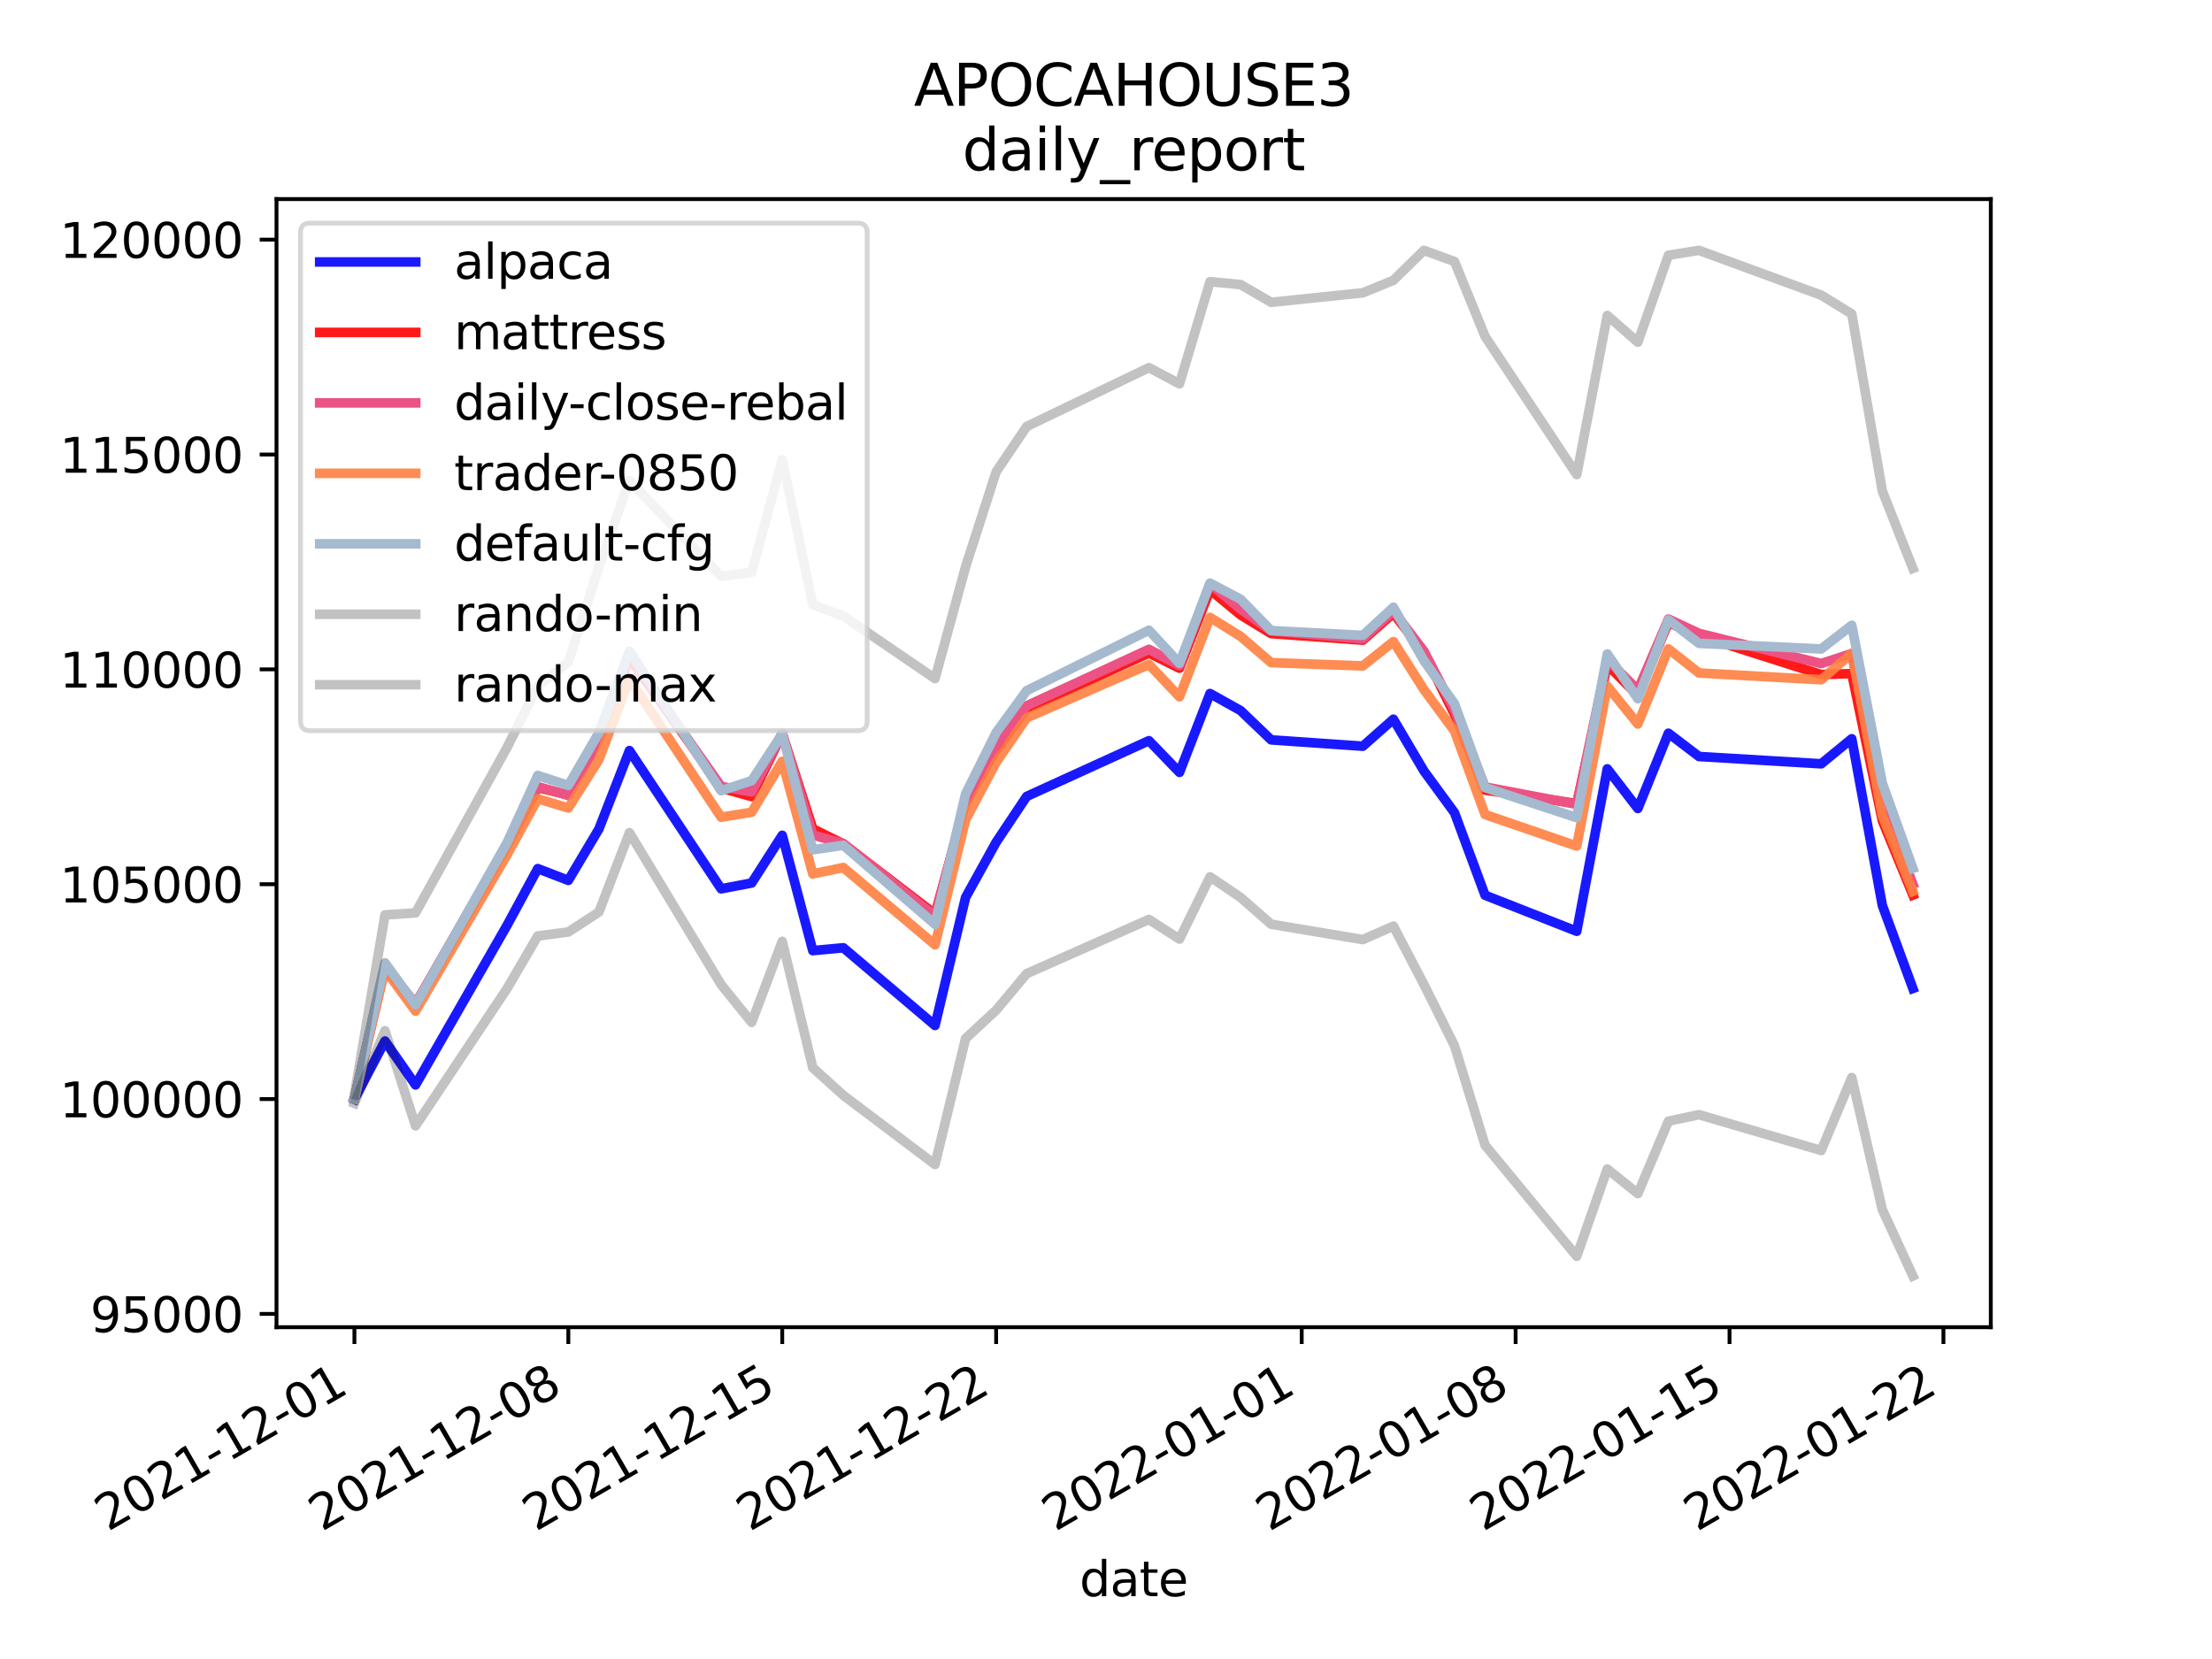 <?xml version="1.0" encoding="utf-8" standalone="no"?>
<!DOCTYPE svg PUBLIC "-//W3C//DTD SVG 1.1//EN"
  "http://www.w3.org/Graphics/SVG/1.1/DTD/svg11.dtd">
<svg xmlns:xlink="http://www.w3.org/1999/xlink" width="460.8pt" height="345.6pt" viewBox="0 0 460.8 345.6" xmlns="http://www.w3.org/2000/svg" version="1.1">
 <defs>
  <style type="text/css">*{stroke-linejoin: round; stroke-linecap: butt}</style>
 </defs>
 <g id="figure_1">
  <g id="patch_1">
   <path d="M 0 345.6 
L 460.8 345.6 
L 460.8 0 
L 0 0 
z
" style="fill: #ffffff"/>
  </g>
  <g id="axes_1">
   <g id="patch_2">
    <path d="M 57.6 276.48 
L 414.72 276.48 
L 414.72 41.472 
L 57.6 41.472 
z
" style="fill: #ffffff"/>
   </g>
   <g id="matplotlib.axis_1">
    <g id="xtick_1">
     <g id="line2d_1">
      <defs>
       <path id="ma5baafd760" d="M 0 0 
L 0 3.5 
" style="stroke: #000000; stroke-width: 0.8"/>
      </defs>
      <g>
       <use xlink:href="#ma5baafd760" x="73.833" y="276.48" style="stroke: #000000; stroke-width: 0.8"/>
      </g>
     </g>
     <g id="text_1">
      <!-- 2021-12-01 -->
      <g transform="translate(22.463 319.118)rotate(-30)scale(0.1 -0.1)">
       <defs>
        <path id="DejaVuSans-32" d="M 1228 531 
L 3431 531 
L 3431 0 
L 469 0 
L 469 531 
Q 828 903 1448 1529 
Q 2069 2156 2228 2338 
Q 2531 2678 2651 2914 
Q 2772 3150 2772 3378 
Q 2772 3750 2511 3984 
Q 2250 4219 1831 4219 
Q 1534 4219 1204 4116 
Q 875 4013 500 3803 
L 500 4441 
Q 881 4594 1212 4672 
Q 1544 4750 1819 4750 
Q 2544 4750 2975 4387 
Q 3406 4025 3406 3419 
Q 3406 3131 3298 2873 
Q 3191 2616 2906 2266 
Q 2828 2175 2409 1742 
Q 1991 1309 1228 531 
z
" transform="scale(0.016)"/>
        <path id="DejaVuSans-30" d="M 2034 4250 
Q 1547 4250 1301 3770 
Q 1056 3291 1056 2328 
Q 1056 1369 1301 889 
Q 1547 409 2034 409 
Q 2525 409 2770 889 
Q 3016 1369 3016 2328 
Q 3016 3291 2770 3770 
Q 2525 4250 2034 4250 
z
M 2034 4750 
Q 2819 4750 3233 4129 
Q 3647 3509 3647 2328 
Q 3647 1150 3233 529 
Q 2819 -91 2034 -91 
Q 1250 -91 836 529 
Q 422 1150 422 2328 
Q 422 3509 836 4129 
Q 1250 4750 2034 4750 
z
" transform="scale(0.016)"/>
        <path id="DejaVuSans-31" d="M 794 531 
L 1825 531 
L 1825 4091 
L 703 3866 
L 703 4441 
L 1819 4666 
L 2450 4666 
L 2450 531 
L 3481 531 
L 3481 0 
L 794 0 
L 794 531 
z
" transform="scale(0.016)"/>
        <path id="DejaVuSans-2d" d="M 313 2009 
L 1997 2009 
L 1997 1497 
L 313 1497 
L 313 2009 
z
" transform="scale(0.016)"/>
       </defs>
       <use xlink:href="#DejaVuSans-32"/>
       <use xlink:href="#DejaVuSans-30" x="63.623"/>
       <use xlink:href="#DejaVuSans-32" x="127.246"/>
       <use xlink:href="#DejaVuSans-31" x="190.869"/>
       <use xlink:href="#DejaVuSans-2d" x="254.492"/>
       <use xlink:href="#DejaVuSans-31" x="290.576"/>
       <use xlink:href="#DejaVuSans-32" x="354.199"/>
       <use xlink:href="#DejaVuSans-2d" x="417.822"/>
       <use xlink:href="#DejaVuSans-30" x="453.906"/>
       <use xlink:href="#DejaVuSans-31" x="517.529"/>
      </g>
     </g>
    </g>
    <g id="xtick_2">
     <g id="line2d_2">
      <g>
       <use xlink:href="#ma5baafd760" x="118.393" y="276.48" style="stroke: #000000; stroke-width: 0.8"/>
      </g>
     </g>
     <g id="text_2">
      <!-- 2021-12-08 -->
      <g transform="translate(67.024 319.118)rotate(-30)scale(0.1 -0.1)">
       <defs>
        <path id="DejaVuSans-38" d="M 2034 2216 
Q 1584 2216 1326 1975 
Q 1069 1734 1069 1313 
Q 1069 891 1326 650 
Q 1584 409 2034 409 
Q 2484 409 2743 651 
Q 3003 894 3003 1313 
Q 3003 1734 2745 1975 
Q 2488 2216 2034 2216 
z
M 1403 2484 
Q 997 2584 770 2862 
Q 544 3141 544 3541 
Q 544 4100 942 4425 
Q 1341 4750 2034 4750 
Q 2731 4750 3128 4425 
Q 3525 4100 3525 3541 
Q 3525 3141 3298 2862 
Q 3072 2584 2669 2484 
Q 3125 2378 3379 2068 
Q 3634 1759 3634 1313 
Q 3634 634 3220 271 
Q 2806 -91 2034 -91 
Q 1263 -91 848 271 
Q 434 634 434 1313 
Q 434 1759 690 2068 
Q 947 2378 1403 2484 
z
M 1172 3481 
Q 1172 3119 1398 2916 
Q 1625 2713 2034 2713 
Q 2441 2713 2670 2916 
Q 2900 3119 2900 3481 
Q 2900 3844 2670 4047 
Q 2441 4250 2034 4250 
Q 1625 4250 1398 4047 
Q 1172 3844 1172 3481 
z
" transform="scale(0.016)"/>
       </defs>
       <use xlink:href="#DejaVuSans-32"/>
       <use xlink:href="#DejaVuSans-30" x="63.623"/>
       <use xlink:href="#DejaVuSans-32" x="127.246"/>
       <use xlink:href="#DejaVuSans-31" x="190.869"/>
       <use xlink:href="#DejaVuSans-2d" x="254.492"/>
       <use xlink:href="#DejaVuSans-31" x="290.576"/>
       <use xlink:href="#DejaVuSans-32" x="354.199"/>
       <use xlink:href="#DejaVuSans-2d" x="417.822"/>
       <use xlink:href="#DejaVuSans-30" x="453.906"/>
       <use xlink:href="#DejaVuSans-38" x="517.529"/>
      </g>
     </g>
    </g>
    <g id="xtick_3">
     <g id="line2d_3">
      <g>
       <use xlink:href="#ma5baafd760" x="162.954" y="276.48" style="stroke: #000000; stroke-width: 0.8"/>
      </g>
     </g>
     <g id="text_3">
      <!-- 2021-12-15 -->
      <g transform="translate(111.584 319.118)rotate(-30)scale(0.1 -0.1)">
       <defs>
        <path id="DejaVuSans-35" d="M 691 4666 
L 3169 4666 
L 3169 4134 
L 1269 4134 
L 1269 2991 
Q 1406 3038 1543 3061 
Q 1681 3084 1819 3084 
Q 2600 3084 3056 2656 
Q 3513 2228 3513 1497 
Q 3513 744 3044 326 
Q 2575 -91 1722 -91 
Q 1428 -91 1123 -41 
Q 819 9 494 109 
L 494 744 
Q 775 591 1075 516 
Q 1375 441 1709 441 
Q 2250 441 2565 725 
Q 2881 1009 2881 1497 
Q 2881 1984 2565 2268 
Q 2250 2553 1709 2553 
Q 1456 2553 1204 2497 
Q 953 2441 691 2322 
L 691 4666 
z
" transform="scale(0.016)"/>
       </defs>
       <use xlink:href="#DejaVuSans-32"/>
       <use xlink:href="#DejaVuSans-30" x="63.623"/>
       <use xlink:href="#DejaVuSans-32" x="127.246"/>
       <use xlink:href="#DejaVuSans-31" x="190.869"/>
       <use xlink:href="#DejaVuSans-2d" x="254.492"/>
       <use xlink:href="#DejaVuSans-31" x="290.576"/>
       <use xlink:href="#DejaVuSans-32" x="354.199"/>
       <use xlink:href="#DejaVuSans-2d" x="417.822"/>
       <use xlink:href="#DejaVuSans-31" x="453.906"/>
       <use xlink:href="#DejaVuSans-35" x="517.529"/>
      </g>
     </g>
    </g>
    <g id="xtick_4">
     <g id="line2d_4">
      <g>
       <use xlink:href="#ma5baafd760" x="207.514" y="276.48" style="stroke: #000000; stroke-width: 0.8"/>
      </g>
     </g>
     <g id="text_4">
      <!-- 2021-12-22 -->
      <g transform="translate(156.145 319.118)rotate(-30)scale(0.1 -0.1)">
       <use xlink:href="#DejaVuSans-32"/>
       <use xlink:href="#DejaVuSans-30" x="63.623"/>
       <use xlink:href="#DejaVuSans-32" x="127.246"/>
       <use xlink:href="#DejaVuSans-31" x="190.869"/>
       <use xlink:href="#DejaVuSans-2d" x="254.492"/>
       <use xlink:href="#DejaVuSans-31" x="290.576"/>
       <use xlink:href="#DejaVuSans-32" x="354.199"/>
       <use xlink:href="#DejaVuSans-2d" x="417.822"/>
       <use xlink:href="#DejaVuSans-32" x="453.906"/>
       <use xlink:href="#DejaVuSans-32" x="517.529"/>
      </g>
     </g>
    </g>
    <g id="xtick_5">
     <g id="line2d_5">
      <g>
       <use xlink:href="#ma5baafd760" x="271.172" y="276.48" style="stroke: #000000; stroke-width: 0.8"/>
      </g>
     </g>
     <g id="text_5">
      <!-- 2022-01-01 -->
      <g transform="translate(219.802 319.118)rotate(-30)scale(0.1 -0.1)">
       <use xlink:href="#DejaVuSans-32"/>
       <use xlink:href="#DejaVuSans-30" x="63.623"/>
       <use xlink:href="#DejaVuSans-32" x="127.246"/>
       <use xlink:href="#DejaVuSans-32" x="190.869"/>
       <use xlink:href="#DejaVuSans-2d" x="254.492"/>
       <use xlink:href="#DejaVuSans-30" x="290.576"/>
       <use xlink:href="#DejaVuSans-31" x="354.199"/>
       <use xlink:href="#DejaVuSans-2d" x="417.822"/>
       <use xlink:href="#DejaVuSans-30" x="453.906"/>
       <use xlink:href="#DejaVuSans-31" x="517.529"/>
      </g>
     </g>
    </g>
    <g id="xtick_6">
     <g id="line2d_6">
      <g>
       <use xlink:href="#ma5baafd760" x="315.732" y="276.48" style="stroke: #000000; stroke-width: 0.8"/>
      </g>
     </g>
     <g id="text_6">
      <!-- 2022-01-08 -->
      <g transform="translate(264.363 319.118)rotate(-30)scale(0.1 -0.1)">
       <use xlink:href="#DejaVuSans-32"/>
       <use xlink:href="#DejaVuSans-30" x="63.623"/>
       <use xlink:href="#DejaVuSans-32" x="127.246"/>
       <use xlink:href="#DejaVuSans-32" x="190.869"/>
       <use xlink:href="#DejaVuSans-2d" x="254.492"/>
       <use xlink:href="#DejaVuSans-30" x="290.576"/>
       <use xlink:href="#DejaVuSans-31" x="354.199"/>
       <use xlink:href="#DejaVuSans-2d" x="417.822"/>
       <use xlink:href="#DejaVuSans-30" x="453.906"/>
       <use xlink:href="#DejaVuSans-38" x="517.529"/>
      </g>
     </g>
    </g>
    <g id="xtick_7">
     <g id="line2d_7">
      <g>
       <use xlink:href="#ma5baafd760" x="360.293" y="276.48" style="stroke: #000000; stroke-width: 0.8"/>
      </g>
     </g>
     <g id="text_7">
      <!-- 2022-01-15 -->
      <g transform="translate(308.923 319.118)rotate(-30)scale(0.1 -0.1)">
       <use xlink:href="#DejaVuSans-32"/>
       <use xlink:href="#DejaVuSans-30" x="63.623"/>
       <use xlink:href="#DejaVuSans-32" x="127.246"/>
       <use xlink:href="#DejaVuSans-32" x="190.869"/>
       <use xlink:href="#DejaVuSans-2d" x="254.492"/>
       <use xlink:href="#DejaVuSans-30" x="290.576"/>
       <use xlink:href="#DejaVuSans-31" x="354.199"/>
       <use xlink:href="#DejaVuSans-2d" x="417.822"/>
       <use xlink:href="#DejaVuSans-31" x="453.906"/>
       <use xlink:href="#DejaVuSans-35" x="517.529"/>
      </g>
     </g>
    </g>
    <g id="xtick_8">
     <g id="line2d_8">
      <g>
       <use xlink:href="#ma5baafd760" x="404.853" y="276.48" style="stroke: #000000; stroke-width: 0.8"/>
      </g>
     </g>
     <g id="text_8">
      <!-- 2022-01-22 -->
      <g transform="translate(353.484 319.118)rotate(-30)scale(0.1 -0.1)">
       <use xlink:href="#DejaVuSans-32"/>
       <use xlink:href="#DejaVuSans-30" x="63.623"/>
       <use xlink:href="#DejaVuSans-32" x="127.246"/>
       <use xlink:href="#DejaVuSans-32" x="190.869"/>
       <use xlink:href="#DejaVuSans-2d" x="254.492"/>
       <use xlink:href="#DejaVuSans-30" x="290.576"/>
       <use xlink:href="#DejaVuSans-31" x="354.199"/>
       <use xlink:href="#DejaVuSans-2d" x="417.822"/>
       <use xlink:href="#DejaVuSans-32" x="453.906"/>
       <use xlink:href="#DejaVuSans-32" x="517.529"/>
      </g>
     </g>
    </g>
    <g id="text_9">
     <!-- date -->
     <g transform="translate(224.885 332.518)scale(0.1 -0.1)">
      <defs>
       <path id="DejaVuSans-64" d="M 2906 2969 
L 2906 4863 
L 3481 4863 
L 3481 0 
L 2906 0 
L 2906 525 
Q 2725 213 2448 61 
Q 2172 -91 1784 -91 
Q 1150 -91 751 415 
Q 353 922 353 1747 
Q 353 2572 751 3078 
Q 1150 3584 1784 3584 
Q 2172 3584 2448 3432 
Q 2725 3281 2906 2969 
z
M 947 1747 
Q 947 1113 1208 752 
Q 1469 391 1925 391 
Q 2381 391 2643 752 
Q 2906 1113 2906 1747 
Q 2906 2381 2643 2742 
Q 2381 3103 1925 3103 
Q 1469 3103 1208 2742 
Q 947 2381 947 1747 
z
" transform="scale(0.016)"/>
       <path id="DejaVuSans-61" d="M 2194 1759 
Q 1497 1759 1228 1600 
Q 959 1441 959 1056 
Q 959 750 1161 570 
Q 1363 391 1709 391 
Q 2188 391 2477 730 
Q 2766 1069 2766 1631 
L 2766 1759 
L 2194 1759 
z
M 3341 1997 
L 3341 0 
L 2766 0 
L 2766 531 
Q 2569 213 2275 61 
Q 1981 -91 1556 -91 
Q 1019 -91 701 211 
Q 384 513 384 1019 
Q 384 1609 779 1909 
Q 1175 2209 1959 2209 
L 2766 2209 
L 2766 2266 
Q 2766 2663 2505 2880 
Q 2244 3097 1772 3097 
Q 1472 3097 1187 3025 
Q 903 2953 641 2809 
L 641 3341 
Q 956 3463 1253 3523 
Q 1550 3584 1831 3584 
Q 2591 3584 2966 3190 
Q 3341 2797 3341 1997 
z
" transform="scale(0.016)"/>
       <path id="DejaVuSans-74" d="M 1172 4494 
L 1172 3500 
L 2356 3500 
L 2356 3053 
L 1172 3053 
L 1172 1153 
Q 1172 725 1289 603 
Q 1406 481 1766 481 
L 2356 481 
L 2356 0 
L 1766 0 
Q 1100 0 847 248 
Q 594 497 594 1153 
L 594 3053 
L 172 3053 
L 172 3500 
L 594 3500 
L 594 4494 
L 1172 4494 
z
" transform="scale(0.016)"/>
       <path id="DejaVuSans-65" d="M 3597 1894 
L 3597 1613 
L 953 1613 
Q 991 1019 1311 708 
Q 1631 397 2203 397 
Q 2534 397 2845 478 
Q 3156 559 3463 722 
L 3463 178 
Q 3153 47 2828 -22 
Q 2503 -91 2169 -91 
Q 1331 -91 842 396 
Q 353 884 353 1716 
Q 353 2575 817 3079 
Q 1281 3584 2069 3584 
Q 2775 3584 3186 3129 
Q 3597 2675 3597 1894 
z
M 3022 2063 
Q 3016 2534 2758 2815 
Q 2500 3097 2075 3097 
Q 1594 3097 1305 2825 
Q 1016 2553 972 2059 
L 3022 2063 
z
" transform="scale(0.016)"/>
      </defs>
      <use xlink:href="#DejaVuSans-64"/>
      <use xlink:href="#DejaVuSans-61" x="63.477"/>
      <use xlink:href="#DejaVuSans-74" x="124.756"/>
      <use xlink:href="#DejaVuSans-65" x="163.965"/>
     </g>
    </g>
   </g>
   <g id="matplotlib.axis_2">
    <g id="ytick_1">
     <g id="line2d_9">
      <defs>
       <path id="m983a411d02" d="M 0 0 
L -3.5 0 
" style="stroke: #000000; stroke-width: 0.8"/>
      </defs>
      <g>
       <use xlink:href="#m983a411d02" x="57.6" y="273.713" style="stroke: #000000; stroke-width: 0.8"/>
      </g>
     </g>
     <g id="text_10">
      <!-- 95000 -->
      <g transform="translate(18.788 277.512)scale(0.1 -0.1)">
       <defs>
        <path id="DejaVuSans-39" d="M 703 97 
L 703 672 
Q 941 559 1184 500 
Q 1428 441 1663 441 
Q 2288 441 2617 861 
Q 2947 1281 2994 2138 
Q 2813 1869 2534 1725 
Q 2256 1581 1919 1581 
Q 1219 1581 811 2004 
Q 403 2428 403 3163 
Q 403 3881 828 4315 
Q 1253 4750 1959 4750 
Q 2769 4750 3195 4129 
Q 3622 3509 3622 2328 
Q 3622 1225 3098 567 
Q 2575 -91 1691 -91 
Q 1453 -91 1209 -44 
Q 966 3 703 97 
z
M 1959 2075 
Q 2384 2075 2632 2365 
Q 2881 2656 2881 3163 
Q 2881 3666 2632 3958 
Q 2384 4250 1959 4250 
Q 1534 4250 1286 3958 
Q 1038 3666 1038 3163 
Q 1038 2656 1286 2365 
Q 1534 2075 1959 2075 
z
" transform="scale(0.016)"/>
       </defs>
       <use xlink:href="#DejaVuSans-39"/>
       <use xlink:href="#DejaVuSans-35" x="63.623"/>
       <use xlink:href="#DejaVuSans-30" x="127.246"/>
       <use xlink:href="#DejaVuSans-30" x="190.869"/>
       <use xlink:href="#DejaVuSans-30" x="254.492"/>
      </g>
     </g>
    </g>
    <g id="ytick_2">
     <g id="line2d_10">
      <g>
       <use xlink:href="#m983a411d02" x="57.6" y="228.954" style="stroke: #000000; stroke-width: 0.8"/>
      </g>
     </g>
     <g id="text_11">
      <!-- 100000 -->
      <g transform="translate(12.425 232.754)scale(0.1 -0.1)">
       <use xlink:href="#DejaVuSans-31"/>
       <use xlink:href="#DejaVuSans-30" x="63.623"/>
       <use xlink:href="#DejaVuSans-30" x="127.246"/>
       <use xlink:href="#DejaVuSans-30" x="190.869"/>
       <use xlink:href="#DejaVuSans-30" x="254.492"/>
       <use xlink:href="#DejaVuSans-30" x="318.115"/>
      </g>
     </g>
    </g>
    <g id="ytick_3">
     <g id="line2d_11">
      <g>
       <use xlink:href="#m983a411d02" x="57.6" y="184.196" style="stroke: #000000; stroke-width: 0.8"/>
      </g>
     </g>
     <g id="text_12">
      <!-- 105000 -->
      <g transform="translate(12.425 187.995)scale(0.1 -0.1)">
       <use xlink:href="#DejaVuSans-31"/>
       <use xlink:href="#DejaVuSans-30" x="63.623"/>
       <use xlink:href="#DejaVuSans-35" x="127.246"/>
       <use xlink:href="#DejaVuSans-30" x="190.869"/>
       <use xlink:href="#DejaVuSans-30" x="254.492"/>
       <use xlink:href="#DejaVuSans-30" x="318.115"/>
      </g>
     </g>
    </g>
    <g id="ytick_4">
     <g id="line2d_12">
      <g>
       <use xlink:href="#m983a411d02" x="57.6" y="139.438" style="stroke: #000000; stroke-width: 0.8"/>
      </g>
     </g>
     <g id="text_13">
      <!-- 110000 -->
      <g transform="translate(12.425 143.237)scale(0.1 -0.1)">
       <use xlink:href="#DejaVuSans-31"/>
       <use xlink:href="#DejaVuSans-31" x="63.623"/>
       <use xlink:href="#DejaVuSans-30" x="127.246"/>
       <use xlink:href="#DejaVuSans-30" x="190.869"/>
       <use xlink:href="#DejaVuSans-30" x="254.492"/>
       <use xlink:href="#DejaVuSans-30" x="318.115"/>
      </g>
     </g>
    </g>
    <g id="ytick_5">
     <g id="line2d_13">
      <g>
       <use xlink:href="#m983a411d02" x="57.6" y="94.68" style="stroke: #000000; stroke-width: 0.8"/>
      </g>
     </g>
     <g id="text_14">
      <!-- 115000 -->
      <g transform="translate(12.425 98.479)scale(0.1 -0.1)">
       <use xlink:href="#DejaVuSans-31"/>
       <use xlink:href="#DejaVuSans-31" x="63.623"/>
       <use xlink:href="#DejaVuSans-35" x="127.246"/>
       <use xlink:href="#DejaVuSans-30" x="190.869"/>
       <use xlink:href="#DejaVuSans-30" x="254.492"/>
       <use xlink:href="#DejaVuSans-30" x="318.115"/>
      </g>
     </g>
    </g>
    <g id="ytick_6">
     <g id="line2d_14">
      <g>
       <use xlink:href="#m983a411d02" x="57.6" y="49.921" style="stroke: #000000; stroke-width: 0.8"/>
      </g>
     </g>
     <g id="text_15">
      <!-- 120000 -->
      <g transform="translate(12.425 53.721)scale(0.1 -0.1)">
       <use xlink:href="#DejaVuSans-31"/>
       <use xlink:href="#DejaVuSans-32" x="63.623"/>
       <use xlink:href="#DejaVuSans-30" x="127.246"/>
       <use xlink:href="#DejaVuSans-30" x="190.869"/>
       <use xlink:href="#DejaVuSans-30" x="254.492"/>
       <use xlink:href="#DejaVuSans-30" x="318.115"/>
      </g>
     </g>
    </g>
   </g>
   <g id="line2d_15">
    <path d="M 73.833 228.954 
L 80.199 216.871 
L 86.564 226.009 
L 105.662 192.698 
L 112.027 180.946 
L 118.393 183.4 
L 124.759 172.704 
L 131.125 156.359 
L 150.222 185.155 
L 156.588 183.945 
L 162.954 174.01 
L 169.319 198.034 
L 175.685 197.439 
L 194.782 213.627 
L 201.148 186.952 
L 207.514 175.451 
L 213.88 165.903 
L 239.343 154.297 
L 245.709 160.897 
L 252.074 144.477 
L 258.44 148.031 
L 264.806 154.127 
L 283.903 155.45 
L 290.269 149.823 
L 296.635 160.615 
L 303.001 169.309 
L 309.366 186.493 
L 328.464 194.002 
L 334.83 160.163 
L 341.195 168.424 
L 347.561 152.744 
L 353.927 157.591 
L 379.39 159.116 
L 385.756 153.897 
L 392.121 188.606 
L 398.487 205.91 
" clip-path="url(#pc14f5ffd8a)" style="fill: none; stroke: #0000ff; stroke-opacity: 0.9; stroke-width: 2; stroke-linecap: square"/>
   </g>
   <g id="line2d_16">
    <path d="M 73.833 228.954 
L 80.199 201.235 
L 86.564 209.429 
L 105.662 176.108 
L 112.027 164.065 
L 118.393 165.586 
L 124.759 154.042 
L 131.125 136.988 
L 150.222 164.167 
L 156.588 165.944 
L 162.954 152.826 
L 169.319 172.644 
L 175.685 175.791 
L 194.782 190.415 
L 201.148 167.304 
L 207.514 156.227 
L 213.88 147.693 
L 239.343 136.041 
L 245.709 139.203 
L 252.074 122.872 
L 258.44 128.106 
L 264.806 131.993 
L 283.903 133.357 
L 290.269 127.746 
L 296.635 136.02 
L 303.001 148.82 
L 309.366 164.593 
L 328.464 167.392 
L 334.83 138.477 
L 341.195 144.893 
L 347.561 129.689 
L 353.927 132.403 
L 379.39 140.514 
L 385.756 140.325 
L 392.121 170.974 
L 398.487 186.451 
" clip-path="url(#pc14f5ffd8a)" style="fill: none; stroke: #ff0000; stroke-opacity: 0.9; stroke-width: 2; stroke-linecap: square"/>
   </g>
   <g id="line2d_17">
    <path d="M 73.833 228.954 
L 80.199 201.252 
L 86.564 209.065 
L 105.662 175.857 
L 112.027 163.848 
L 118.393 165.711 
L 124.759 154.238 
L 131.125 136.706 
L 150.222 163.829 
L 156.588 164.99 
L 162.954 152.737 
L 169.319 173.942 
L 175.685 175.726 
L 194.782 190.838 
L 201.148 166.755 
L 207.514 155.168 
L 213.88 147.03 
L 239.343 135.267 
L 245.709 138.641 
L 252.074 121.606 
L 258.44 126.894 
L 264.806 131.423 
L 283.903 133.081 
L 290.269 127.303 
L 296.635 135.647 
L 303.001 147.901 
L 309.366 163.93 
L 328.464 167.559 
L 334.83 137.366 
L 341.195 143.758 
L 347.561 128.96 
L 353.927 131.935 
L 379.39 138.221 
L 385.756 136.145 
L 392.121 167.61 
L 398.487 184.183 
" clip-path="url(#pc14f5ffd8a)" style="fill: none; stroke: #ec5283; stroke-width: 2; stroke-linecap: square"/>
   </g>
   <g id="line2d_18">
    <path d="M 73.833 228.954 
L 80.199 201.973 
L 86.564 210.637 
L 105.662 178 
L 112.027 166.399 
L 118.393 168.319 
L 124.759 158.249 
L 131.125 141.474 
L 150.222 170.237 
L 156.588 169.201 
L 162.954 158.585 
L 169.319 182.053 
L 175.685 180.721 
L 194.782 196.818 
L 201.148 170.796 
L 207.514 158.814 
L 213.88 149.54 
L 239.343 138.42 
L 245.709 145.154 
L 252.074 128.619 
L 258.44 132.566 
L 264.806 138.036 
L 283.903 138.718 
L 290.269 133.652 
L 296.635 143.668 
L 303.001 152.299 
L 309.366 169.679 
L 328.464 176.243 
L 334.83 142.947 
L 341.195 150.821 
L 347.561 135.18 
L 353.927 140.192 
L 379.39 141.608 
L 385.756 136.086 
L 392.121 169.937 
L 398.487 185.697 
" clip-path="url(#pc14f5ffd8a)" style="fill: none; stroke: #ff8040; stroke-opacity: 0.9; stroke-width: 2; stroke-linecap: square"/>
   </g>
   <g id="line2d_19">
    <path d="M 73.833 228.954 
L 80.199 200.588 
L 86.564 209.346 
L 105.662 175.474 
L 112.027 161.541 
L 118.393 163.624 
L 124.759 152.652 
L 131.125 135.634 
L 150.222 164.728 
L 156.588 162.624 
L 162.954 152.908 
L 169.319 177.022 
L 175.685 176.09 
L 194.782 192.548 
L 201.148 165.39 
L 207.514 152.601 
L 213.88 143.876 
L 239.343 131.287 
L 245.709 138.174 
L 252.074 121.471 
L 258.44 124.841 
L 264.806 131.36 
L 283.903 132.363 
L 290.269 126.505 
L 296.635 137.623 
L 303.001 146.61 
L 309.366 164.064 
L 328.464 170.333 
L 334.83 136.224 
L 341.195 145.552 
L 347.561 129.133 
L 353.927 134.024 
L 379.39 135.187 
L 385.756 130.259 
L 392.121 163.156 
L 398.487 180.905 
" clip-path="url(#pc14f5ffd8a)" style="fill: none; stroke: #a5b9cf; stroke-width: 2; stroke-linecap: square"/>
   </g>
   <g id="line2d_20">
    <path d="M 73.833 229.85 
L 80.199 214.71 
L 86.564 234.529 
L 105.662 205.873 
L 112.027 194.983 
L 118.393 194.149 
L 124.759 190.001 
L 131.125 173.458 
L 150.222 205.111 
L 156.588 212.985 
L 162.954 196.109 
L 169.319 222.425 
L 175.685 228.183 
L 194.782 242.578 
L 201.148 216.342 
L 207.514 210.442 
L 213.88 202.828 
L 239.343 191.541 
L 245.709 195.626 
L 252.074 182.659 
L 258.44 186.956 
L 264.806 192.532 
L 283.903 195.73 
L 290.269 192.927 
L 296.635 205.109 
L 303.001 217.858 
L 309.366 238.562 
L 328.464 261.711 
L 334.83 243.528 
L 341.195 248.651 
L 347.561 233.563 
L 353.927 232.209 
L 379.39 239.668 
L 385.756 224.471 
L 392.121 251.979 
L 398.487 265.798 
" clip-path="url(#pc14f5ffd8a)" style="fill: none; stroke: #0d0d0d; stroke-opacity: 0.25; stroke-width: 2; stroke-linecap: square"/>
   </g>
   <g id="line2d_21">
    <path d="M 73.833 228.059 
L 80.199 190.593 
L 86.564 190.164 
L 105.662 155.651 
L 112.027 142.929 
L 118.393 137.92 
L 124.759 118.101 
L 131.125 100.124 
L 150.222 120.048 
L 156.588 119.237 
L 162.954 95.777 
L 169.319 125.955 
L 175.685 128.346 
L 194.782 141.366 
L 201.148 118.078 
L 207.514 98.294 
L 213.88 88.846 
L 239.343 76.586 
L 245.709 79.957 
L 252.074 58.675 
L 258.44 59.285 
L 264.806 62.979 
L 283.903 61.001 
L 290.269 58.391 
L 296.635 52.155 
L 303.001 54.475 
L 309.366 70.083 
L 328.464 98.861 
L 334.83 65.724 
L 341.195 71.287 
L 347.561 53.173 
L 353.927 52.154 
L 379.39 61.491 
L 385.756 65.389 
L 392.121 102.294 
L 398.487 118.413 
" clip-path="url(#pc14f5ffd8a)" style="fill: none; stroke: #0d0d0d; stroke-opacity: 0.25; stroke-width: 2; stroke-linecap: square"/>
   </g>
   <g id="patch_3">
    <path d="M 57.6 276.48 
L 57.6 41.472 
" style="fill: none; stroke: #000000; stroke-width: 0.8; stroke-linejoin: miter; stroke-linecap: square"/>
   </g>
   <g id="patch_4">
    <path d="M 414.72 276.48 
L 414.72 41.472 
" style="fill: none; stroke: #000000; stroke-width: 0.8; stroke-linejoin: miter; stroke-linecap: square"/>
   </g>
   <g id="patch_5">
    <path d="M 57.6 276.48 
L 414.72 276.48 
" style="fill: none; stroke: #000000; stroke-width: 0.8; stroke-linejoin: miter; stroke-linecap: square"/>
   </g>
   <g id="patch_6">
    <path d="M 57.6 41.472 
L 414.72 41.472 
" style="fill: none; stroke: #000000; stroke-width: 0.8; stroke-linejoin: miter; stroke-linecap: square"/>
   </g>
   <g id="text_16">
    <!-- APOCAHOUSE3 -->
    <g transform="translate(190.376 22.035)scale(0.12 -0.12)">
     <defs>
      <path id="DejaVuSans-41" d="M 2188 4044 
L 1331 1722 
L 3047 1722 
L 2188 4044 
z
M 1831 4666 
L 2547 4666 
L 4325 0 
L 3669 0 
L 3244 1197 
L 1141 1197 
L 716 0 
L 50 0 
L 1831 4666 
z
" transform="scale(0.016)"/>
      <path id="DejaVuSans-50" d="M 1259 4147 
L 1259 2394 
L 2053 2394 
Q 2494 2394 2734 2622 
Q 2975 2850 2975 3272 
Q 2975 3691 2734 3919 
Q 2494 4147 2053 4147 
L 1259 4147 
z
M 628 4666 
L 2053 4666 
Q 2838 4666 3239 4311 
Q 3641 3956 3641 3272 
Q 3641 2581 3239 2228 
Q 2838 1875 2053 1875 
L 1259 1875 
L 1259 0 
L 628 0 
L 628 4666 
z
" transform="scale(0.016)"/>
      <path id="DejaVuSans-4f" d="M 2522 4238 
Q 1834 4238 1429 3725 
Q 1025 3213 1025 2328 
Q 1025 1447 1429 934 
Q 1834 422 2522 422 
Q 3209 422 3611 934 
Q 4013 1447 4013 2328 
Q 4013 3213 3611 3725 
Q 3209 4238 2522 4238 
z
M 2522 4750 
Q 3503 4750 4090 4092 
Q 4678 3434 4678 2328 
Q 4678 1225 4090 567 
Q 3503 -91 2522 -91 
Q 1538 -91 948 565 
Q 359 1222 359 2328 
Q 359 3434 948 4092 
Q 1538 4750 2522 4750 
z
" transform="scale(0.016)"/>
      <path id="DejaVuSans-43" d="M 4122 4306 
L 4122 3641 
Q 3803 3938 3442 4084 
Q 3081 4231 2675 4231 
Q 1875 4231 1450 3742 
Q 1025 3253 1025 2328 
Q 1025 1406 1450 917 
Q 1875 428 2675 428 
Q 3081 428 3442 575 
Q 3803 722 4122 1019 
L 4122 359 
Q 3791 134 3420 21 
Q 3050 -91 2638 -91 
Q 1578 -91 968 557 
Q 359 1206 359 2328 
Q 359 3453 968 4101 
Q 1578 4750 2638 4750 
Q 3056 4750 3426 4639 
Q 3797 4528 4122 4306 
z
" transform="scale(0.016)"/>
      <path id="DejaVuSans-48" d="M 628 4666 
L 1259 4666 
L 1259 2753 
L 3553 2753 
L 3553 4666 
L 4184 4666 
L 4184 0 
L 3553 0 
L 3553 2222 
L 1259 2222 
L 1259 0 
L 628 0 
L 628 4666 
z
" transform="scale(0.016)"/>
      <path id="DejaVuSans-55" d="M 556 4666 
L 1191 4666 
L 1191 1831 
Q 1191 1081 1462 751 
Q 1734 422 2344 422 
Q 2950 422 3222 751 
Q 3494 1081 3494 1831 
L 3494 4666 
L 4128 4666 
L 4128 1753 
Q 4128 841 3676 375 
Q 3225 -91 2344 -91 
Q 1459 -91 1007 375 
Q 556 841 556 1753 
L 556 4666 
z
" transform="scale(0.016)"/>
      <path id="DejaVuSans-53" d="M 3425 4513 
L 3425 3897 
Q 3066 4069 2747 4153 
Q 2428 4238 2131 4238 
Q 1616 4238 1336 4038 
Q 1056 3838 1056 3469 
Q 1056 3159 1242 3001 
Q 1428 2844 1947 2747 
L 2328 2669 
Q 3034 2534 3370 2195 
Q 3706 1856 3706 1288 
Q 3706 609 3251 259 
Q 2797 -91 1919 -91 
Q 1588 -91 1214 -16 
Q 841 59 441 206 
L 441 856 
Q 825 641 1194 531 
Q 1563 422 1919 422 
Q 2459 422 2753 634 
Q 3047 847 3047 1241 
Q 3047 1584 2836 1778 
Q 2625 1972 2144 2069 
L 1759 2144 
Q 1053 2284 737 2584 
Q 422 2884 422 3419 
Q 422 4038 858 4394 
Q 1294 4750 2059 4750 
Q 2388 4750 2728 4690 
Q 3069 4631 3425 4513 
z
" transform="scale(0.016)"/>
      <path id="DejaVuSans-45" d="M 628 4666 
L 3578 4666 
L 3578 4134 
L 1259 4134 
L 1259 2753 
L 3481 2753 
L 3481 2222 
L 1259 2222 
L 1259 531 
L 3634 531 
L 3634 0 
L 628 0 
L 628 4666 
z
" transform="scale(0.016)"/>
      <path id="DejaVuSans-33" d="M 2597 2516 
Q 3050 2419 3304 2112 
Q 3559 1806 3559 1356 
Q 3559 666 3084 287 
Q 2609 -91 1734 -91 
Q 1441 -91 1130 -33 
Q 819 25 488 141 
L 488 750 
Q 750 597 1062 519 
Q 1375 441 1716 441 
Q 2309 441 2620 675 
Q 2931 909 2931 1356 
Q 2931 1769 2642 2001 
Q 2353 2234 1838 2234 
L 1294 2234 
L 1294 2753 
L 1863 2753 
Q 2328 2753 2575 2939 
Q 2822 3125 2822 3475 
Q 2822 3834 2567 4026 
Q 2313 4219 1838 4219 
Q 1578 4219 1281 4162 
Q 984 4106 628 3988 
L 628 4550 
Q 988 4650 1302 4700 
Q 1616 4750 1894 4750 
Q 2613 4750 3031 4423 
Q 3450 4097 3450 3541 
Q 3450 3153 3228 2886 
Q 3006 2619 2597 2516 
z
" transform="scale(0.016)"/>
     </defs>
     <use xlink:href="#DejaVuSans-41"/>
     <use xlink:href="#DejaVuSans-50" x="68.408"/>
     <use xlink:href="#DejaVuSans-4f" x="128.711"/>
     <use xlink:href="#DejaVuSans-43" x="207.422"/>
     <use xlink:href="#DejaVuSans-41" x="277.246"/>
     <use xlink:href="#DejaVuSans-48" x="345.654"/>
     <use xlink:href="#DejaVuSans-4f" x="420.85"/>
     <use xlink:href="#DejaVuSans-55" x="499.561"/>
     <use xlink:href="#DejaVuSans-53" x="572.754"/>
     <use xlink:href="#DejaVuSans-45" x="636.23"/>
     <use xlink:href="#DejaVuSans-33" x="699.414"/>
    </g>
    <!-- daily_report -->
    <g transform="translate(200.467 35.472)scale(0.12 -0.12)">
     <defs>
      <path id="DejaVuSans-69" d="M 603 3500 
L 1178 3500 
L 1178 0 
L 603 0 
L 603 3500 
z
M 603 4863 
L 1178 4863 
L 1178 4134 
L 603 4134 
L 603 4863 
z
" transform="scale(0.016)"/>
      <path id="DejaVuSans-6c" d="M 603 4863 
L 1178 4863 
L 1178 0 
L 603 0 
L 603 4863 
z
" transform="scale(0.016)"/>
      <path id="DejaVuSans-79" d="M 2059 -325 
Q 1816 -950 1584 -1140 
Q 1353 -1331 966 -1331 
L 506 -1331 
L 506 -850 
L 844 -850 
Q 1081 -850 1212 -737 
Q 1344 -625 1503 -206 
L 1606 56 
L 191 3500 
L 800 3500 
L 1894 763 
L 2988 3500 
L 3597 3500 
L 2059 -325 
z
" transform="scale(0.016)"/>
      <path id="DejaVuSans-5f" d="M 3263 -1063 
L 3263 -1509 
L -63 -1509 
L -63 -1063 
L 3263 -1063 
z
" transform="scale(0.016)"/>
      <path id="DejaVuSans-72" d="M 2631 2963 
Q 2534 3019 2420 3045 
Q 2306 3072 2169 3072 
Q 1681 3072 1420 2755 
Q 1159 2438 1159 1844 
L 1159 0 
L 581 0 
L 581 3500 
L 1159 3500 
L 1159 2956 
Q 1341 3275 1631 3429 
Q 1922 3584 2338 3584 
Q 2397 3584 2469 3576 
Q 2541 3569 2628 3553 
L 2631 2963 
z
" transform="scale(0.016)"/>
      <path id="DejaVuSans-70" d="M 1159 525 
L 1159 -1331 
L 581 -1331 
L 581 3500 
L 1159 3500 
L 1159 2969 
Q 1341 3281 1617 3432 
Q 1894 3584 2278 3584 
Q 2916 3584 3314 3078 
Q 3713 2572 3713 1747 
Q 3713 922 3314 415 
Q 2916 -91 2278 -91 
Q 1894 -91 1617 61 
Q 1341 213 1159 525 
z
M 3116 1747 
Q 3116 2381 2855 2742 
Q 2594 3103 2138 3103 
Q 1681 3103 1420 2742 
Q 1159 2381 1159 1747 
Q 1159 1113 1420 752 
Q 1681 391 2138 391 
Q 2594 391 2855 752 
Q 3116 1113 3116 1747 
z
" transform="scale(0.016)"/>
      <path id="DejaVuSans-6f" d="M 1959 3097 
Q 1497 3097 1228 2736 
Q 959 2375 959 1747 
Q 959 1119 1226 758 
Q 1494 397 1959 397 
Q 2419 397 2687 759 
Q 2956 1122 2956 1747 
Q 2956 2369 2687 2733 
Q 2419 3097 1959 3097 
z
M 1959 3584 
Q 2709 3584 3137 3096 
Q 3566 2609 3566 1747 
Q 3566 888 3137 398 
Q 2709 -91 1959 -91 
Q 1206 -91 779 398 
Q 353 888 353 1747 
Q 353 2609 779 3096 
Q 1206 3584 1959 3584 
z
" transform="scale(0.016)"/>
     </defs>
     <use xlink:href="#DejaVuSans-64"/>
     <use xlink:href="#DejaVuSans-61" x="63.477"/>
     <use xlink:href="#DejaVuSans-69" x="124.756"/>
     <use xlink:href="#DejaVuSans-6c" x="152.539"/>
     <use xlink:href="#DejaVuSans-79" x="180.322"/>
     <use xlink:href="#DejaVuSans-5f" x="239.502"/>
     <use xlink:href="#DejaVuSans-72" x="289.502"/>
     <use xlink:href="#DejaVuSans-65" x="328.365"/>
     <use xlink:href="#DejaVuSans-70" x="389.889"/>
     <use xlink:href="#DejaVuSans-6f" x="453.365"/>
     <use xlink:href="#DejaVuSans-72" x="514.547"/>
     <use xlink:href="#DejaVuSans-74" x="555.66"/>
    </g>
   </g>
   <g id="legend_1">
    <g id="patch_7">
     <path d="M 64.6 152.219 
L 178.644 152.219 
Q 180.644 152.219 180.644 150.219 
L 180.644 48.472 
Q 180.644 46.472 178.644 46.472 
L 64.6 46.472 
Q 62.6 46.472 62.6 48.472 
L 62.6 150.219 
Q 62.6 152.219 64.6 152.219 
z
" style="fill: #ffffff; opacity: 0.8; stroke: #cccccc; stroke-linejoin: miter"/>
    </g>
    <g id="line2d_22">
     <path d="M 66.6 54.57 
L 76.6 54.57 
L 86.6 54.57 
" style="fill: none; stroke: #0000ff; stroke-opacity: 0.9; stroke-width: 2; stroke-linecap: square"/>
    </g>
    <g id="text_17">
     <!-- alpaca -->
     <g transform="translate(94.6 58.07)scale(0.1 -0.1)">
      <defs>
       <path id="DejaVuSans-63" d="M 3122 3366 
L 3122 2828 
Q 2878 2963 2633 3030 
Q 2388 3097 2138 3097 
Q 1578 3097 1268 2742 
Q 959 2388 959 1747 
Q 959 1106 1268 751 
Q 1578 397 2138 397 
Q 2388 397 2633 464 
Q 2878 531 3122 666 
L 3122 134 
Q 2881 22 2623 -34 
Q 2366 -91 2075 -91 
Q 1284 -91 818 406 
Q 353 903 353 1747 
Q 353 2603 823 3093 
Q 1294 3584 2113 3584 
Q 2378 3584 2631 3529 
Q 2884 3475 3122 3366 
z
" transform="scale(0.016)"/>
      </defs>
      <use xlink:href="#DejaVuSans-61"/>
      <use xlink:href="#DejaVuSans-6c" x="61.279"/>
      <use xlink:href="#DejaVuSans-70" x="89.062"/>
      <use xlink:href="#DejaVuSans-61" x="152.539"/>
      <use xlink:href="#DejaVuSans-63" x="213.818"/>
      <use xlink:href="#DejaVuSans-61" x="268.799"/>
     </g>
    </g>
    <g id="line2d_23">
     <path d="M 66.6 69.249 
L 76.6 69.249 
L 86.6 69.249 
" style="fill: none; stroke: #ff0000; stroke-opacity: 0.9; stroke-width: 2; stroke-linecap: square"/>
    </g>
    <g id="text_18">
     <!-- mattress -->
     <g transform="translate(94.6 72.749)scale(0.1 -0.1)">
      <defs>
       <path id="DejaVuSans-6d" d="M 3328 2828 
Q 3544 3216 3844 3400 
Q 4144 3584 4550 3584 
Q 5097 3584 5394 3201 
Q 5691 2819 5691 2113 
L 5691 0 
L 5113 0 
L 5113 2094 
Q 5113 2597 4934 2840 
Q 4756 3084 4391 3084 
Q 3944 3084 3684 2787 
Q 3425 2491 3425 1978 
L 3425 0 
L 2847 0 
L 2847 2094 
Q 2847 2600 2669 2842 
Q 2491 3084 2119 3084 
Q 1678 3084 1418 2786 
Q 1159 2488 1159 1978 
L 1159 0 
L 581 0 
L 581 3500 
L 1159 3500 
L 1159 2956 
Q 1356 3278 1631 3431 
Q 1906 3584 2284 3584 
Q 2666 3584 2933 3390 
Q 3200 3197 3328 2828 
z
" transform="scale(0.016)"/>
       <path id="DejaVuSans-73" d="M 2834 3397 
L 2834 2853 
Q 2591 2978 2328 3040 
Q 2066 3103 1784 3103 
Q 1356 3103 1142 2972 
Q 928 2841 928 2578 
Q 928 2378 1081 2264 
Q 1234 2150 1697 2047 
L 1894 2003 
Q 2506 1872 2764 1633 
Q 3022 1394 3022 966 
Q 3022 478 2636 193 
Q 2250 -91 1575 -91 
Q 1294 -91 989 -36 
Q 684 19 347 128 
L 347 722 
Q 666 556 975 473 
Q 1284 391 1588 391 
Q 1994 391 2212 530 
Q 2431 669 2431 922 
Q 2431 1156 2273 1281 
Q 2116 1406 1581 1522 
L 1381 1569 
Q 847 1681 609 1914 
Q 372 2147 372 2553 
Q 372 3047 722 3315 
Q 1072 3584 1716 3584 
Q 2034 3584 2315 3537 
Q 2597 3491 2834 3397 
z
" transform="scale(0.016)"/>
      </defs>
      <use xlink:href="#DejaVuSans-6d"/>
      <use xlink:href="#DejaVuSans-61" x="97.412"/>
      <use xlink:href="#DejaVuSans-74" x="158.691"/>
      <use xlink:href="#DejaVuSans-74" x="197.9"/>
      <use xlink:href="#DejaVuSans-72" x="237.109"/>
      <use xlink:href="#DejaVuSans-65" x="275.973"/>
      <use xlink:href="#DejaVuSans-73" x="337.496"/>
      <use xlink:href="#DejaVuSans-73" x="389.596"/>
     </g>
    </g>
    <g id="line2d_24">
     <path d="M 66.6 83.927 
L 76.6 83.927 
L 86.6 83.927 
" style="fill: none; stroke: #ec5283; stroke-width: 2; stroke-linecap: square"/>
    </g>
    <g id="text_19">
     <!-- daily-close-rebal -->
     <g transform="translate(94.6 87.427)scale(0.1 -0.1)">
      <defs>
       <path id="DejaVuSans-62" d="M 3116 1747 
Q 3116 2381 2855 2742 
Q 2594 3103 2138 3103 
Q 1681 3103 1420 2742 
Q 1159 2381 1159 1747 
Q 1159 1113 1420 752 
Q 1681 391 2138 391 
Q 2594 391 2855 752 
Q 3116 1113 3116 1747 
z
M 1159 2969 
Q 1341 3281 1617 3432 
Q 1894 3584 2278 3584 
Q 2916 3584 3314 3078 
Q 3713 2572 3713 1747 
Q 3713 922 3314 415 
Q 2916 -91 2278 -91 
Q 1894 -91 1617 61 
Q 1341 213 1159 525 
L 1159 0 
L 581 0 
L 581 4863 
L 1159 4863 
L 1159 2969 
z
" transform="scale(0.016)"/>
      </defs>
      <use xlink:href="#DejaVuSans-64"/>
      <use xlink:href="#DejaVuSans-61" x="63.477"/>
      <use xlink:href="#DejaVuSans-69" x="124.756"/>
      <use xlink:href="#DejaVuSans-6c" x="152.539"/>
      <use xlink:href="#DejaVuSans-79" x="180.322"/>
      <use xlink:href="#DejaVuSans-2d" x="237.752"/>
      <use xlink:href="#DejaVuSans-63" x="273.836"/>
      <use xlink:href="#DejaVuSans-6c" x="328.816"/>
      <use xlink:href="#DejaVuSans-6f" x="356.6"/>
      <use xlink:href="#DejaVuSans-73" x="417.781"/>
      <use xlink:href="#DejaVuSans-65" x="469.881"/>
      <use xlink:href="#DejaVuSans-2d" x="531.404"/>
      <use xlink:href="#DejaVuSans-72" x="567.488"/>
      <use xlink:href="#DejaVuSans-65" x="606.352"/>
      <use xlink:href="#DejaVuSans-62" x="667.875"/>
      <use xlink:href="#DejaVuSans-61" x="731.352"/>
      <use xlink:href="#DejaVuSans-6c" x="792.631"/>
     </g>
    </g>
    <g id="line2d_25">
     <path d="M 66.6 98.605 
L 76.6 98.605 
L 86.6 98.605 
" style="fill: none; stroke: #ff8040; stroke-opacity: 0.9; stroke-width: 2; stroke-linecap: square"/>
    </g>
    <g id="text_20">
     <!-- trader-0850 -->
     <g transform="translate(94.6 102.105)scale(0.1 -0.1)">
      <use xlink:href="#DejaVuSans-74"/>
      <use xlink:href="#DejaVuSans-72" x="39.209"/>
      <use xlink:href="#DejaVuSans-61" x="80.322"/>
      <use xlink:href="#DejaVuSans-64" x="141.602"/>
      <use xlink:href="#DejaVuSans-65" x="205.078"/>
      <use xlink:href="#DejaVuSans-72" x="266.602"/>
      <use xlink:href="#DejaVuSans-2d" x="301.34"/>
      <use xlink:href="#DejaVuSans-30" x="337.424"/>
      <use xlink:href="#DejaVuSans-38" x="401.047"/>
      <use xlink:href="#DejaVuSans-35" x="464.67"/>
      <use xlink:href="#DejaVuSans-30" x="528.293"/>
     </g>
    </g>
    <g id="line2d_26">
     <path d="M 66.6 113.283 
L 76.6 113.283 
L 86.6 113.283 
" style="fill: none; stroke: #a5b9cf; stroke-width: 2; stroke-linecap: square"/>
    </g>
    <g id="text_21">
     <!-- default-cfg -->
     <g transform="translate(94.6 116.783)scale(0.1 -0.1)">
      <defs>
       <path id="DejaVuSans-66" d="M 2375 4863 
L 2375 4384 
L 1825 4384 
Q 1516 4384 1395 4259 
Q 1275 4134 1275 3809 
L 1275 3500 
L 2222 3500 
L 2222 3053 
L 1275 3053 
L 1275 0 
L 697 0 
L 697 3053 
L 147 3053 
L 147 3500 
L 697 3500 
L 697 3744 
Q 697 4328 969 4595 
Q 1241 4863 1831 4863 
L 2375 4863 
z
" transform="scale(0.016)"/>
       <path id="DejaVuSans-75" d="M 544 1381 
L 544 3500 
L 1119 3500 
L 1119 1403 
Q 1119 906 1312 657 
Q 1506 409 1894 409 
Q 2359 409 2629 706 
Q 2900 1003 2900 1516 
L 2900 3500 
L 3475 3500 
L 3475 0 
L 2900 0 
L 2900 538 
Q 2691 219 2414 64 
Q 2138 -91 1772 -91 
Q 1169 -91 856 284 
Q 544 659 544 1381 
z
M 1991 3584 
L 1991 3584 
z
" transform="scale(0.016)"/>
       <path id="DejaVuSans-67" d="M 2906 1791 
Q 2906 2416 2648 2759 
Q 2391 3103 1925 3103 
Q 1463 3103 1205 2759 
Q 947 2416 947 1791 
Q 947 1169 1205 825 
Q 1463 481 1925 481 
Q 2391 481 2648 825 
Q 2906 1169 2906 1791 
z
M 3481 434 
Q 3481 -459 3084 -895 
Q 2688 -1331 1869 -1331 
Q 1566 -1331 1297 -1286 
Q 1028 -1241 775 -1147 
L 775 -588 
Q 1028 -725 1275 -790 
Q 1522 -856 1778 -856 
Q 2344 -856 2625 -561 
Q 2906 -266 2906 331 
L 2906 616 
Q 2728 306 2450 153 
Q 2172 0 1784 0 
Q 1141 0 747 490 
Q 353 981 353 1791 
Q 353 2603 747 3093 
Q 1141 3584 1784 3584 
Q 2172 3584 2450 3431 
Q 2728 3278 2906 2969 
L 2906 3500 
L 3481 3500 
L 3481 434 
z
" transform="scale(0.016)"/>
      </defs>
      <use xlink:href="#DejaVuSans-64"/>
      <use xlink:href="#DejaVuSans-65" x="63.477"/>
      <use xlink:href="#DejaVuSans-66" x="125"/>
      <use xlink:href="#DejaVuSans-61" x="160.205"/>
      <use xlink:href="#DejaVuSans-75" x="221.484"/>
      <use xlink:href="#DejaVuSans-6c" x="284.863"/>
      <use xlink:href="#DejaVuSans-74" x="312.646"/>
      <use xlink:href="#DejaVuSans-2d" x="351.855"/>
      <use xlink:href="#DejaVuSans-63" x="387.939"/>
      <use xlink:href="#DejaVuSans-66" x="442.92"/>
      <use xlink:href="#DejaVuSans-67" x="478.125"/>
     </g>
    </g>
    <g id="line2d_27">
     <path d="M 66.6 127.961 
L 76.6 127.961 
L 86.6 127.961 
" style="fill: none; stroke: #0d0d0d; stroke-opacity: 0.25; stroke-width: 2; stroke-linecap: square"/>
    </g>
    <g id="text_22">
     <!-- rando-min -->
     <g transform="translate(94.6 131.461)scale(0.1 -0.1)">
      <defs>
       <path id="DejaVuSans-6e" d="M 3513 2113 
L 3513 0 
L 2938 0 
L 2938 2094 
Q 2938 2591 2744 2837 
Q 2550 3084 2163 3084 
Q 1697 3084 1428 2787 
Q 1159 2491 1159 1978 
L 1159 0 
L 581 0 
L 581 3500 
L 1159 3500 
L 1159 2956 
Q 1366 3272 1645 3428 
Q 1925 3584 2291 3584 
Q 2894 3584 3203 3211 
Q 3513 2838 3513 2113 
z
" transform="scale(0.016)"/>
      </defs>
      <use xlink:href="#DejaVuSans-72"/>
      <use xlink:href="#DejaVuSans-61" x="41.113"/>
      <use xlink:href="#DejaVuSans-6e" x="102.393"/>
      <use xlink:href="#DejaVuSans-64" x="165.771"/>
      <use xlink:href="#DejaVuSans-6f" x="229.248"/>
      <use xlink:href="#DejaVuSans-2d" x="292.305"/>
      <use xlink:href="#DejaVuSans-6d" x="328.389"/>
      <use xlink:href="#DejaVuSans-69" x="425.801"/>
      <use xlink:href="#DejaVuSans-6e" x="453.584"/>
     </g>
    </g>
    <g id="line2d_28">
     <path d="M 66.6 142.639 
L 76.6 142.639 
L 86.6 142.639 
" style="fill: none; stroke: #0d0d0d; stroke-opacity: 0.25; stroke-width: 2; stroke-linecap: square"/>
    </g>
    <g id="text_23">
     <!-- rando-max -->
     <g transform="translate(94.6 146.139)scale(0.1 -0.1)">
      <defs>
       <path id="DejaVuSans-78" d="M 3513 3500 
L 2247 1797 
L 3578 0 
L 2900 0 
L 1881 1375 
L 863 0 
L 184 0 
L 1544 1831 
L 300 3500 
L 978 3500 
L 1906 2253 
L 2834 3500 
L 3513 3500 
z
" transform="scale(0.016)"/>
      </defs>
      <use xlink:href="#DejaVuSans-72"/>
      <use xlink:href="#DejaVuSans-61" x="41.113"/>
      <use xlink:href="#DejaVuSans-6e" x="102.393"/>
      <use xlink:href="#DejaVuSans-64" x="165.771"/>
      <use xlink:href="#DejaVuSans-6f" x="229.248"/>
      <use xlink:href="#DejaVuSans-2d" x="292.305"/>
      <use xlink:href="#DejaVuSans-6d" x="328.389"/>
      <use xlink:href="#DejaVuSans-61" x="425.801"/>
      <use xlink:href="#DejaVuSans-78" x="487.08"/>
     </g>
    </g>
   </g>
  </g>
 </g>
 <defs>
  <clipPath id="pc14f5ffd8a">
   <rect x="57.6" y="41.472" width="357.12" height="235.008"/>
  </clipPath>
 </defs>
</svg>
